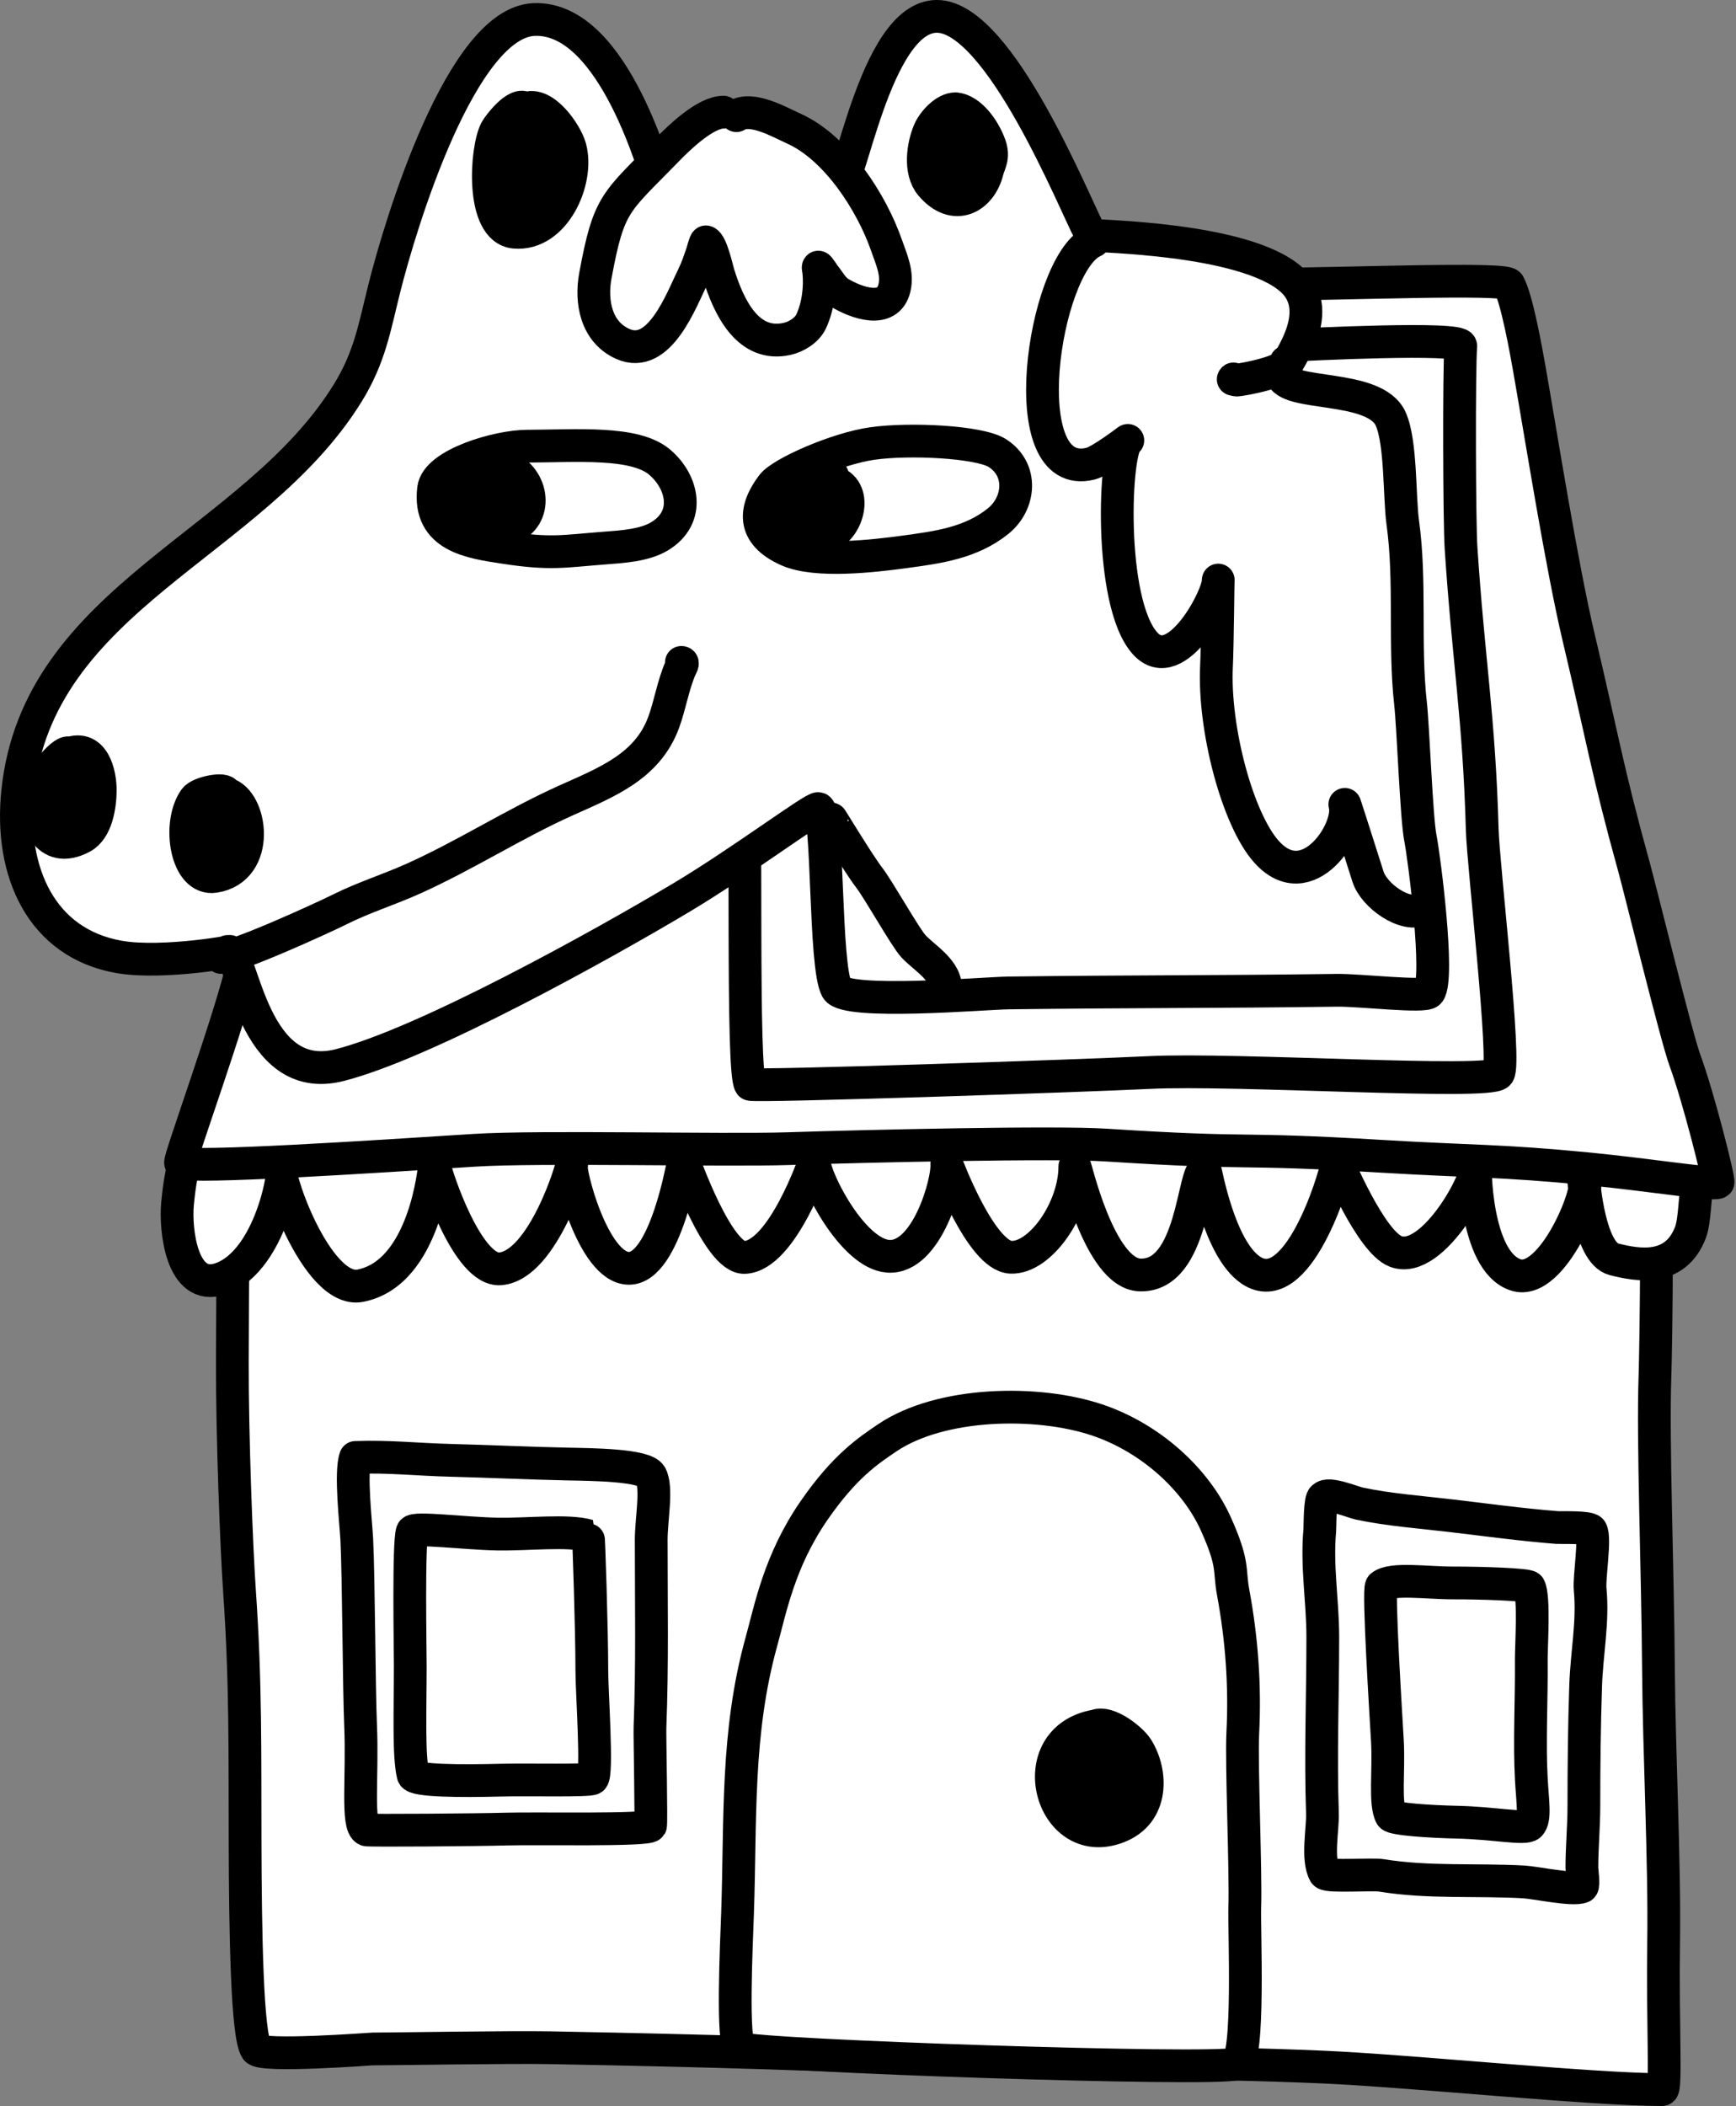<?xml version="1.0" encoding="UTF-8" standalone="no"?>
<!DOCTYPE svg PUBLIC "-//W3C//DTD SVG 1.1//EN" "http://www.w3.org/Graphics/SVG/1.1/DTD/svg11.dtd">
<svg width="100%" height="100%" viewBox="0 0 1113 1350" version="1.1" xmlns="http://www.w3.org/2000/svg" xmlns:xlink="http://www.w3.org/1999/xlink" xml:space="preserve" xmlns:serif="http://www.serif.com/" style="fill-rule:evenodd;clip-rule:evenodd;stroke-linejoin:round;stroke-miterlimit:2;">
    <rect x="0" y="0" width="1113" height="1350" fill="#808080" stroke="none"/>
    <g transform="matrix(1,0,0,1,-1792.47,-2108.11)">
        <g id="Maxweena-House" serif:id="Maxweena House">
            <g id="Building">
                <path id="Facade" d="M1942.28,2835.75C1942.28,2831.36 1941.55,2938.8 1941.44,2981.68C1941.33,3028.47 1944.08,3100.03 1946.05,3128.49C1950.09,3186.58 1949.43,3231.83 1949.61,3289.87C1949.77,3345.34 1950.78,3412.78 1956.79,3421.64C1960.24,3426.74 2030.61,3421.4 2031.25,3421.4C2044.25,3421.4 2118.92,3420.13 2145.61,3420.62C2257.79,3422.7 2303.36,3424.58 2394.76,3427.7C2461.88,3429.98 2561.63,3429.54 2640.62,3433C2696.91,3435.47 2813.69,3447.46 2858.09,3447.46C2860.86,3447.46 2858.32,3404.93 2859.07,3352.83C2859.81,3302.19 2856.13,3231.29 2855.75,3177.44C2855.28,3111.66 2852.03,3032.39 2853.52,2990.08C2854.08,2974.12 2856.25,2844.38 2851.18,2840.31C2843.07,2833.83 1959.73,2824.88 1942.28,2835.75Z" style="fill:white;stroke:black;stroke-width:21px;stroke-linecap:round;stroke-miterlimit:1.5;"/>
                <g id="Door">
                    <path d="M2267.02,3421.02C2261.57,3418.68 2264.64,3353.96 2265.32,3334.58C2267.41,3274.32 2264.36,3218.95 2280.62,3160.39C2286.39,3139.61 2292.04,3108.64 2314.37,3076.3C2333.89,3048.03 2349.1,3037.93 2361.35,3029.66C2395.52,3006.6 2457.38,3005.33 2495.79,3018.2C2530.32,3029.78 2559.15,3056.39 2571.91,3084.7C2583.81,3111.11 2580.35,3114 2583.06,3128.62C2588.59,3158.45 2590.8,3188.23 2589.26,3218.83C2588.26,3238.61 2591.29,3308.17 2590.54,3330.3C2590.04,3345.26 2593.74,3428.01 2584.95,3430.95C2570.86,3435.66 2278.12,3425.78 2267.02,3421.02Z" style="fill:white;stroke:black;stroke-width:21px;stroke-linecap:round;stroke-miterlimit:1.5;"/>
                    <path d="M2495.22,3214.27C2446.38,3222.56 2465.81,3295.72 2509.1,3279.17C2532.35,3270.28 2531.13,3243.78 2521.53,3228.66C2517.66,3222.57 2502.76,3211.06 2495.22,3214.27Z" style="stroke:black;stroke-width:21px;stroke-linecap:round;stroke-miterlimit:1.5;"/>
                </g>
                <g id="Windows">
                    <g id="Window-L">
                        <path d="M2020.4,3042.25C2016.89,3051.73 2020.7,3084.74 2021.2,3094.57C2022.44,3119.29 2022.6,3189.2 2023.65,3213.93C2025.05,3246.69 2021.02,3278.27 2027.47,3280.97C2028.83,3281.54 2100.35,3280.96 2116.89,3280.46C2135.81,3279.9 2207.8,3281.44 2209.53,3278.32C2210.2,3277.12 2208.99,3220.42 2209.19,3215.29C2210.76,3174.4 2209.98,3135.94 2209.98,3095.04C2209.98,3081.92 2213.97,3061.8 2209.72,3053.88C2206.01,3046.99 2171.13,3046.8 2156.73,3046.5C2133.49,3046.03 2105.85,3044.74 2082.65,3044.16C2059.08,3043.57 2042.4,3041.47 2020.4,3042.25Z" style="fill:white;stroke:black;stroke-width:21px;stroke-linecap:round;stroke-miterlimit:1.5;"/>
                        <path d="M2056.76,3089.81C2054.25,3097.09 2055.51,3164.85 2055.51,3175.87C2055.51,3204.17 2054.33,3233.42 2057.33,3245.77C2058.26,3249.61 2088.06,3249.75 2113.42,3249.1C2131.04,3248.65 2170.03,3249.68 2172.26,3248.08C2175.66,3245.64 2171.92,3192.61 2171.92,3179.23C2171.92,3153.2 2169.95,3092.53 2169.58,3092.42C2156.73,3088.63 2130.74,3091.74 2111.11,3091.37C2090.39,3090.98 2057.8,3086.79 2056.76,3089.81Z" style="fill:none;stroke:black;stroke-width:21px;stroke-linecap:round;stroke-miterlimit:1.5;"/>
                    </g>
                    <g id="Window-R">
                        <path d="M2640.96,3067.97C2638.58,3067.97 2638.81,3086.96 2638.62,3089.06C2636.5,3111.99 2640.55,3134.47 2640.55,3157.26C2640.55,3195.01 2639.05,3232.7 2640.32,3270.46C2640.66,3280.43 2636.67,3299.61 2641.72,3308.7C2641.77,3308.8 2641.86,3308.86 2641.95,3308.93C2644.54,3311.27 2672.12,3309.15 2678.27,3310.16C2708.27,3315.07 2739.32,3312.64 2769.58,3314.34C2776.94,3314.76 2801.11,3319.99 2806.77,3317.44C2808.04,3316.87 2806.66,3306.47 2806.66,3305.19C2806.66,3292.01 2807.94,3278.82 2807.94,3265.63C2807.94,3239.78 2808.21,3214.34 2809.08,3188.49C2809.77,3167.76 2813.97,3147.66 2811.95,3126.75C2811.2,3118.98 2815.43,3094.14 2812.63,3089.09C2811.28,3086.65 2793.33,3087.39 2790.78,3087.19C2768.16,3085.39 2745.5,3082.32 2722.87,3079.63C2703.39,3077.33 2682.92,3075.85 2663.87,3071.81C2660.15,3071.02 2643.74,3064.21 2640.96,3067.97Z" style="fill:white;stroke:black;stroke-width:21px;stroke-linecap:round;stroke-miterlimit:1.5;"/>
                        <path d="M2678.12,3124.75C2675.88,3126.66 2681.22,3210.49 2681.98,3224.04C2683.03,3242.97 2680.14,3264.27 2684.3,3271.77C2685.6,3274.12 2709.45,3275.68 2726.73,3276.05C2749.81,3276.54 2770.21,3280.81 2773.22,3277.8C2776.93,3274.1 2775.07,3263.18 2774.26,3248.73C2772.91,3224.7 2774.46,3197.92 2774.23,3171.65C2774.16,3163.74 2776.28,3131.38 2772.91,3125.32C2771.97,3123.64 2741.03,3122.66 2724.53,3122.71C2707.12,3122.76 2684.56,3119.25 2678.12,3124.75Z" style="fill:none;stroke:black;stroke-width:21px;stroke-linecap:round;stroke-miterlimit:1.5;"/>
                    </g>
                </g>
                <g id="Roof">
                    <path id="Freize" d="M1912.32,2852.88C1908.78,2852.88 1906.5,2877.36 1906.27,2879.82C1904.77,2896 1908.85,2936.19 1933.69,2927.81C1968.5,2916.05 1978.23,2846.31 1972.24,2851.7C1967.04,2856.38 1995.32,2937.55 2023.34,2932.21C2065.25,2924.22 2071.01,2855.11 2071.01,2855.11C2072.5,2862.94 2092.46,2923.02 2113.19,2921.37C2140.83,2919.17 2160.29,2853.44 2158.92,2854.68C2156.73,2856.65 2172.34,2920.49 2195.43,2921.05C2219.09,2921.63 2230.71,2851.84 2230.71,2851.84C2230.71,2851.84 2252.83,2914.87 2269.91,2914.07C2294.08,2912.93 2314.48,2852.64 2314.51,2853.11C2315.23,2864.7 2339.35,2911.78 2361.93,2913.32C2386.78,2915.01 2400.39,2865.14 2399.47,2854.24C2399.47,2854.24 2421.3,2913.04 2440.49,2913.95C2459.31,2914.85 2481.57,2883 2481.57,2855.83C2481.57,2853.11 2497,2924.53 2523.42,2925.31C2557.82,2926.34 2557.21,2857.58 2565.07,2857.96C2565.48,2857.98 2573.96,2908.55 2594.45,2922.25C2623.98,2942.01 2647.71,2865.35 2649.88,2852.93C2649.93,2852.68 2671.21,2903.99 2687.22,2910.19C2711.68,2919.66 2743.91,2857.99 2738.47,2853.41C2737.9,2852.92 2737.68,2916.65 2764.28,2925.27C2788.07,2932.98 2813.28,2868.43 2807.91,2865.45C2807.91,2865.45 2811.36,2911.18 2827.17,2915.24C2843.54,2919.45 2866.62,2922.89 2876.2,2898.24C2879.32,2890.21 2878.79,2874.58 2881.04,2866.49C2884.29,2854.75 2872.59,2834.85 2866.9,2830.75C2859.27,2825.26 1977.65,2819.86 1936.86,2825.4C1917.54,2828.02 1916.4,2853.62 1912.32,2852.88Z" style="fill:white;stroke:black;stroke-width:21px;stroke-linecap:round;stroke-miterlimit:1.5;"/>
                    <path id="Roof1" serif:id="Roof" d="M2069.83,2301.72C2060.5,2305.92 1948.64,2724.18 1948.43,2725.11C1940.68,2759.99 1906.71,2852.73 1908.25,2853.42C1916.34,2857.05 2030.38,2849.64 2096.62,2845.39C2137.67,2842.76 2256.89,2845.67 2297.92,2844.34C2349.42,2842.67 2468.85,2839.94 2501.9,2842.06C2600.67,2848.41 2579.95,2843.33 2678.86,2849.27C2736.55,2852.73 2753.7,2851.7 2811.26,2857.33C2849.39,2861.07 2891.82,2867.86 2893.92,2865.97C2894.98,2865.01 2881.22,2810.63 2872.75,2787.77C2867.3,2773.05 2844.27,2678.96 2840.06,2663.78C2822.95,2602.13 2819.51,2579.36 2804.68,2517.07C2793.72,2471.05 2780.44,2386.86 2772.86,2343.9C2770.95,2333.09 2764.98,2299.66 2759.82,2290.36C2757.36,2285.94 2650.8,2290.22 2609.88,2290.22C2483.26,2290.22 2349.4,2284.38 2222.9,2292.5C2199.62,2294 2087.09,2293.94 2069.83,2301.72Z" style="fill:white;stroke:black;stroke-width:21px;stroke-linecap:round;stroke-miterlimit:1.5;"/>
                    <path id="Roof-Window" serif:id="Roof Window" d="M2267.61,2341.18C2264.07,2349.37 2266.57,2532.84 2268.59,2570.72C2271.71,2629.16 2267.85,2795.13 2273.51,2803.11C2274.71,2804.81 2488.28,2797.6 2529.08,2795.56C2584.3,2792.8 2747.79,2803.44 2753.13,2796.24C2758.21,2789.39 2743.41,2663.13 2742.77,2639.84C2740.81,2568.4 2733.88,2531.07 2729.17,2459.08C2728.1,2442.78 2727.81,2344.94 2729.01,2329.89C2729.5,2323.86 2629.42,2328.93 2619.03,2329.41C2537.77,2333.16 2456.35,2334.65 2375.33,2339.2C2348.39,2340.72 2272.56,2329.71 2267.61,2341.18Z" style="fill:none;stroke:black;stroke-width:21px;stroke-linecap:round;stroke-miterlimit:1.5;"/>
                </g>
            </g>
            <g id="Head">
                <path d="M1938.49,2717.94C1948.36,2717.94 1953.99,2805.11 2010.23,2790.8C2064.84,2776.89 2178.07,2714.04 2229.66,2683.21C2267.78,2660.43 2314.66,2625.22 2317.2,2626.37C2323.64,2629.27 2320.97,2727.62 2328.91,2741.92C2334.73,2752.39 2424.58,2744.72 2438.82,2744.54C2518.94,2743.53 2573.26,2743.9 2649.42,2742.84C2664.51,2742.62 2706.03,2747.63 2708.68,2744.06C2715.41,2734.99 2705.71,2658.35 2703.12,2645.31C2700.56,2632.37 2698.53,2574.58 2696.78,2558.81C2692.59,2521.23 2697.08,2480.91 2691.83,2443.09C2689.55,2426.72 2690.86,2391.85 2684.11,2376.66C2673.92,2353.7 2616.49,2362.76 2614.08,2348.18C2613.53,2344.88 2644.88,2308.95 2620.32,2287.2C2589.93,2260.28 2493.36,2259.71 2492.34,2258.79C2487.72,2254.64 2442.17,2135.01 2401.07,2120.07C2357.48,2104.23 2338.91,2221.58 2331.56,2225.18C2329.68,2226.11 2216.98,2225.97 2215.15,2225.46C2213.91,2225.1 2187.15,2118.45 2134.87,2120.62C2088.27,2122.55 2049.35,2251.05 2038.87,2292.88C2032.53,2318.21 2029.56,2337.08 2015.44,2359.95C1955.21,2457.54 1816.69,2490.82 1803.79,2615.62C1798.5,2666.73 1818.77,2712.74 1868.95,2721.47C1897.52,2726.45 1948.58,2716.95 1938.49,2717.94Z" style="fill:white;stroke:black;stroke-width:21px;stroke-linecap:round;stroke-miterlimit:1.5;"/>
                <path d="M1934.26,2721.8C1944.01,2721.8 1999.76,2696.27 2010.34,2690.98C2025.86,2683.22 2041.82,2678.33 2057.55,2671.25C2091.05,2656.18 2121.76,2636.27 2155.14,2621.25C2181,2609.61 2207.39,2599.66 2217.91,2571.25C2222.04,2560.12 2224.08,2546.89 2228.8,2536.28C2229.16,2535.46 2230.95,2532.67 2229.33,2532.67" style="fill:none;stroke:black;stroke-width:21px;stroke-linecap:round;stroke-miterlimit:1.5;"/>
                <path d="M1837.09,2590.98C1834.49,2587.79 1818.59,2604.05 1816.15,2618.19C1813.81,2631.77 1822,2657.15 1845.18,2644.69C1854.36,2639.75 1856.74,2624.44 1856.74,2614.45C1856.74,2603.97 1852.49,2585.43 1837.09,2590.98Z" style="stroke:black;stroke-width:21px;stroke-linecap:round;stroke-miterlimit:1.5;"/>
                <path d="M1937.28,2616.76C1937.28,2612.73 1920.37,2616.06 1917.4,2620.2C1906.08,2635.97 1911.71,2672.79 1930.1,2669.86C1960.08,2665.09 1953.94,2620.87 1937.28,2616.76Z" style="stroke:black;stroke-width:21px;stroke-linecap:round;stroke-miterlimit:1.5;"/>
                <path d="M2129.55,2177.75C2123.99,2172.75 2112.03,2188.6 2110.46,2191.53C2103.98,2203.69 2100.57,2254.98 2122.44,2256.94C2147.96,2259.24 2163.82,2223.74 2157.97,2202.69C2155.33,2193.19 2140.92,2172.64 2129.55,2177.75Z" style="stroke:black;stroke-width:21px;stroke-linecap:round;stroke-miterlimit:1.5;"/>
                <path d="M2405.15,2177.82C2398.23,2177.82 2390.68,2186.33 2388.26,2192.01C2384.14,2201.64 2381.85,2217.79 2389.28,2226.63C2404.14,2244.31 2421.22,2235.03 2425.52,2217.48C2426.64,2212.94 2429.91,2208.97 2427.08,2201.1C2423.28,2190.57 2414.53,2178.74 2405.15,2177.82Z" style="stroke:black;stroke-width:21px;stroke-linecap:round;stroke-miterlimit:1.5;"/>
                <path d="M2256.31,2180C2244.7,2180 2227.76,2196.42 2220.18,2204.22C2186.9,2238.45 2182.92,2237.62 2174.18,2284.8C2171.07,2301.61 2174.7,2320.87 2191.68,2328.51C2215.26,2339.12 2229.23,2300.51 2236.85,2285.07C2239.24,2280.24 2240.83,2275.38 2242.6,2270.31C2242.68,2270.08 2244.57,2262.85 2245.13,2263.1C2248.68,2264.7 2252.01,2280.12 2253.1,2283.68C2259.73,2305.16 2272.06,2330.95 2297.13,2325.31C2303.11,2323.97 2309.89,2319.8 2312.55,2314.05C2316.97,2304.51 2318.52,2292.29 2317.35,2281.84C2317.32,2281.54 2316.84,2279.55 2317.09,2279.32C2317.38,2279.06 2320.82,2284.31 2321.13,2284.7C2324.16,2288.45 2326.51,2293.23 2330.77,2295.79C2341.15,2302.01 2361.83,2309.86 2365.92,2292.69C2368.18,2283.22 2363.96,2274.3 2360.89,2265.48C2351.33,2237.92 2328.71,2202.83 2301.55,2190.61C2292.7,2186.63 2274.48,2176.01 2264.59,2182.24" style="fill:white;stroke:black;stroke-width:21px;stroke-linecap:round;stroke-miterlimit:1.5;"/>
                <path d="M2583.13,2351.23C2583.19,2351.13 2583.15,2351.08 2583.24,2350.99C2583.34,2350.91 2584.64,2351.71 2585.02,2351.71C2588.96,2351.71 2619.15,2345.84 2616.99,2340.04" style="fill:none;stroke:black;stroke-width:21px;stroke-linecap:round;stroke-miterlimit:1.5;"/>
                <path d="M2325.44,2633.05C2325.44,2632.85 2343.54,2662.66 2349.67,2670.54C2355.73,2678.34 2372.94,2709.06 2378.09,2714.62C2385.26,2722.36 2400.01,2730.35 2398.61,2742.89" style="fill:none;stroke:black;stroke-width:21px;stroke-linecap:round;stroke-miterlimit:1.5;"/>
                <path d="M2493.67,2262.69C2493.2,2262.26 2493.15,2262.93 2492.69,2263.17C2461.31,2278.97 2440.77,2418.23 2491.85,2405.25C2498.07,2403.67 2515.55,2390.39 2515.55,2390.39C2506.96,2393.91 2502.75,2494.09 2526.63,2520.5C2546.59,2542.57 2574.17,2489.49 2573.53,2479.91C2573.39,2477.77 2573.05,2521.62 2572.4,2535.05C2570.45,2575.15 2585.94,2633.61 2604.64,2654.24C2630.86,2683.19 2659.17,2639.49 2654.68,2623.66C2654.12,2621.72 2665.8,2658.05 2669.53,2669.99C2673.32,2682.13 2693.43,2696.57 2704.79,2690.85" style="fill:none;stroke:black;stroke-width:21px;stroke-linecap:round;stroke-miterlimit:1.5;"/>
                <g id="Eyes">
                    <path d="M2130.23,2394.09C2111.85,2394.15 2072.34,2405.53 2070.44,2421.44C2066.75,2452.24 2094.67,2455.75 2115.72,2458.99C2145.96,2463.66 2153.91,2461.37 2180.53,2459.37C2191.38,2458.56 2205.67,2457.66 2215.23,2451.92C2235.61,2439.69 2230.3,2416.92 2215.31,2404.26C2199.38,2390.82 2162.42,2393.99 2130.23,2394.09Z" style="fill:white;stroke:black;stroke-width:21px;stroke-linecap:round;stroke-miterlimit:1.5;"/>
                    <path d="M2351.67,2392.39C2328.78,2395.65 2293.52,2411.27 2287.61,2419.03C2276.24,2433.96 2273.67,2450.3 2297.78,2460.9C2315.88,2468.86 2353.13,2464.44 2372.27,2461.85C2393.88,2458.94 2415.13,2456.11 2432.52,2442.02C2446.33,2430.83 2448.6,2409.13 2431.84,2398.48C2420.39,2391.21 2375.71,2388.97 2351.67,2392.39Z" style="fill:white;stroke:black;stroke-width:21px;stroke-linecap:round;stroke-miterlimit:1.5;"/>
                    <path d="M2115.57,2402.7C2108.79,2404.22 2101.66,2400.3 2093.57,2403.28C2055.18,2417.41 2090.16,2453.39 2116.06,2447.57C2136.46,2442.98 2136.2,2418.5 2119.95,2408.75" style="stroke:black;stroke-width:21px;stroke-linecap:round;stroke-miterlimit:1.5;"/>
                    <path d="M2326.27,2413.11C2313.08,2413.11 2306.47,2408.96 2293.77,2421C2277.05,2436.84 2304.78,2451.43 2318.11,2452.23C2332.77,2453.11 2342.81,2428.07 2331.11,2419.16" style="stroke:black;stroke-width:21px;stroke-linecap:round;stroke-miterlimit:1.5;"/>
                </g>
            </g>
        </g>
    </g>
</svg>
